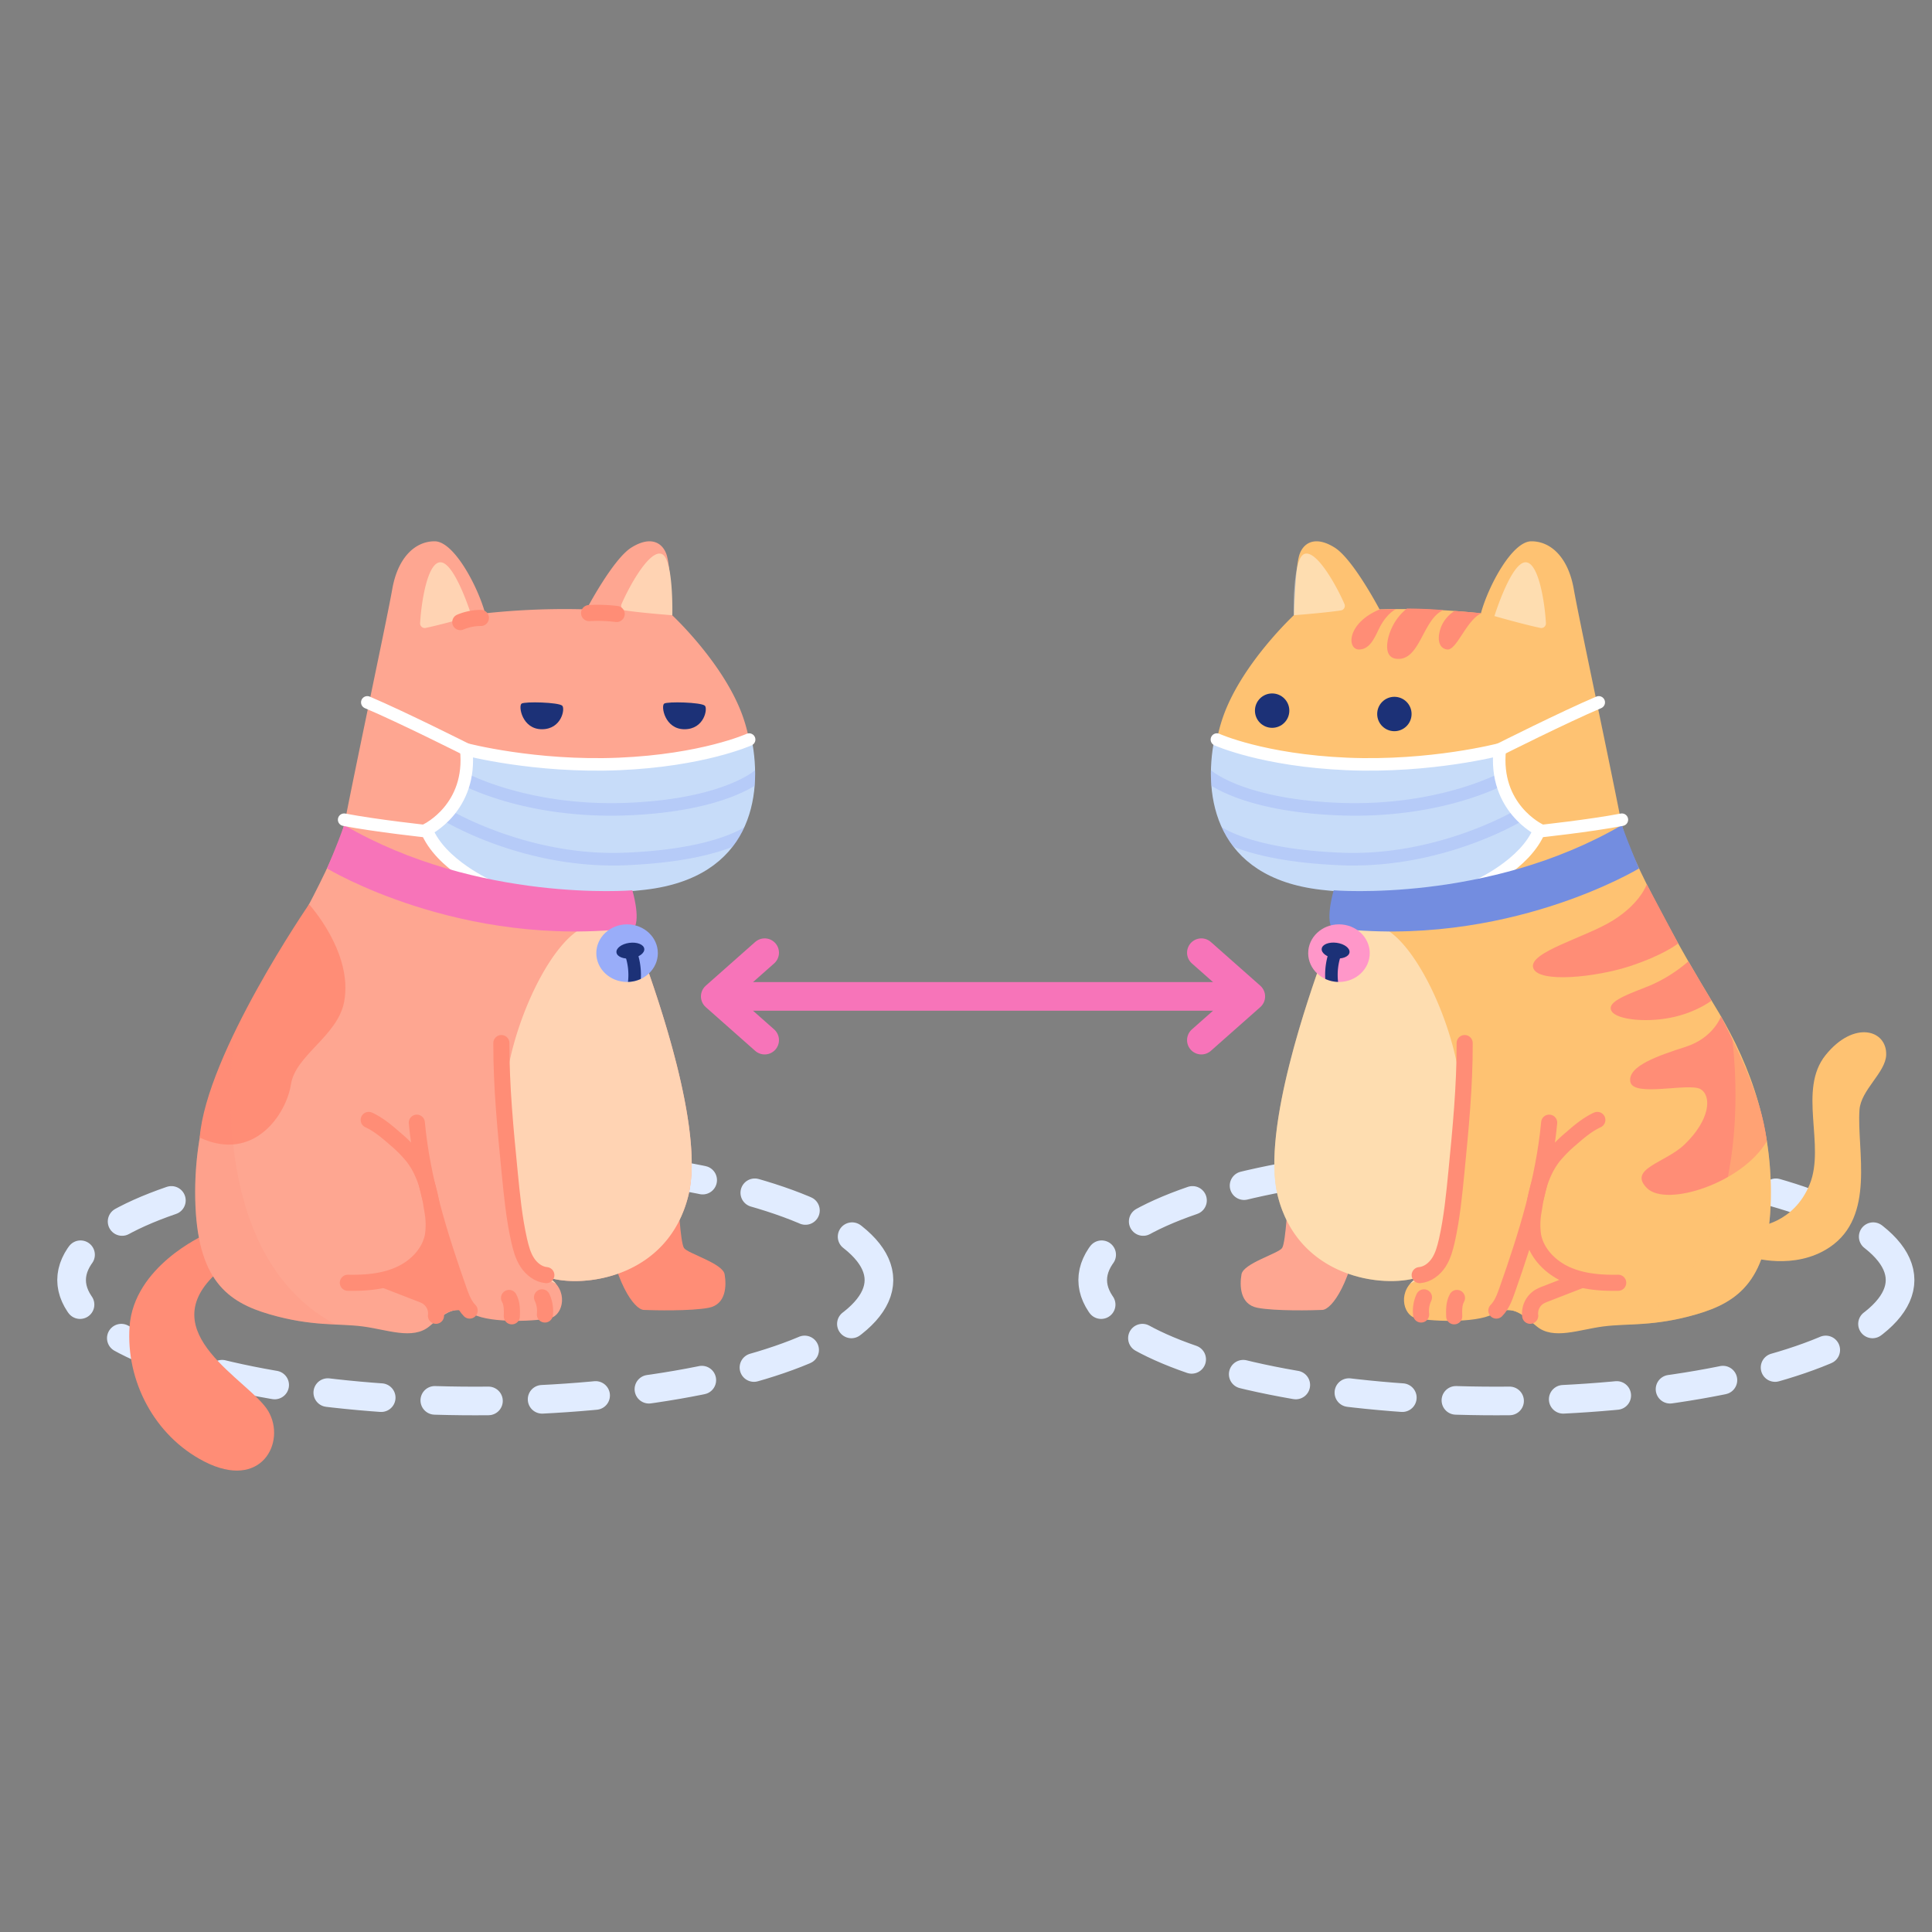 <svg xmlns="http://www.w3.org/2000/svg" viewBox="0 0 1080 1080"><rect x="0" y="0" width="1080" height="1080" fill="#808080" stroke="none"/><defs><style>.cls-1{isolation:isolate;}.cls-12,.cls-2,.cls-20,.cls-21,.cls-8{fill:none;stroke-linecap:round;}.cls-2{stroke:#e1ecff;stroke-dasharray:30 30;}.cls-2,.cls-20,.cls-8{stroke-miterlimit:10;}.cls-2,.cls-20,.cls-21{stroke-width:16px;}.cls-16,.cls-19,.cls-3{fill:#fec272;}.cls-4,.cls-7{fill:#ff8d76;}.cls-5{fill:#fea691;}.cls-6{fill:#ffd3b3;}.cls-7{opacity:0.19;}.cls-16,.cls-19,.cls-7{mix-blend-mode:multiply;}.cls-8{stroke:#ff8d76;stroke-width:9px;}.cls-9{fill:#1c3177;}.cls-10{fill:#c7dcf9;}.cls-11,.cls-14{fill:#99adf9;}.cls-11{opacity:0.36;}.cls-12{stroke:#fff;stroke-width:7px;}.cls-12,.cls-21{stroke-linejoin:round;}.cls-13{fill:#f774b9;}.cls-15{fill:#fff;opacity:0.44;}.cls-17{fill:#738de0;}.cls-18{fill:#ff97c9;}.cls-19{opacity:0.41;}.cls-20,.cls-21{stroke:#f774b9;}</style></defs><g class="cls-1"><g id="Layer_3" data-name="Layer 3"><ellipse class="cls-2" cx="265.68" cy="715.55" rx="225.66" ry="67.61"/><ellipse class="cls-2" cx="836.49" cy="715.55" rx="225.66" ry="67.61"/><path class="cls-3" d="M982.39,685.63s20.2-1.53,29.2-23.48-6.81-52.91,9-72.44,34.26-14.05,33.8,0c-.32,9.86-14.17,19.56-14.93,30.73-1.53,22.61,9.14,59.51-16.76,76.84-19.68,13.17-43.82,5.48-43.82,5.48Z"/><path class="cls-4" d="M114.2,690.4s-39.46,17.42-41.78,51.28C70.36,771.75,86.19,802.61,114.2,817c32,16.45,45.9-10.92,35.77-28.17S83.5,745,121.8,711C121.8,696.42,114.2,690.4,114.2,690.4Z"/><path class="cls-4" d="M379,668.35s1.2,26.19,3.37,29.31,21.61,8.53,22.69,14.66,1,16.82-8.89,18.74-30.88,1.44-36.27,1.2-16.58-15.38-21.5-50C367.67,669,379,668.35,379,668.35Z"/><path class="cls-5" d="M327.85,340.65s14.72-28,25-34.5,17.09-3.33,19.62,3.48,3.17,34.18,3.17,34.18,28.49,26.43,39.25,55.71,13.13,88.63-54.76,96.54S222.29,481.5,192.38,461.24c9.81-49.53,23.74-114.1,26.91-132s13-26.71,23.74-26.65,24,25.07,28.17,40.26A416.11,416.11,0,0,1,327.85,340.65Z"/><path class="cls-6" d="M263.63,344.39s-9.37-30.22-17.49-30.07c-7.3.15-10.68,22.84-11.29,34A2.58,2.58,0,0,0,238,351C247.91,348.91,263.63,344.39,263.63,344.39Z"/><path class="cls-6" d="M375.83,343.92s.77-31.88-6-34.27-17.92,17.74-22.37,28a2.59,2.59,0,0,0,2,3.59C359.51,342.72,375.83,343.92,375.83,343.92Z"/><path class="cls-5" d="M192.38,461.24c-4.82,19.47-33.55,71.22-51.12,99.71s-33.07,64.25-32.12,109.41,18,57.5,41.6,64.36,38.16,5,51.88,6.75,28.06,7.7,37.35,0,14.13-12.24,24.47-6.86,36.61,3.9,43.47,2.11,10.24-15.51-1.26-22.58c18.78,6,66.73.5,78.18-45.89,9.18-37.19-18.53-114.1-24.69-131.68-6.32-18-9.18-28-5.7-44.31C331.49,485.77,192.38,461.24,192.38,461.24Z"/><path class="cls-4" d="M243.76,683.55S242.5,710,219.5,714.35c2.95,6,23.95,2,24.9,23,3.9-2.38,8.75-8.12,20-2.74A189.09,189.09,0,0,1,243.76,683.55Z"/><path class="cls-4" d="M172.76,505.51s24.77,27,19.62,54.49c-3.58,19.18-27.22,29.75-29.75,46.21s-20.58,43.88-51,29.7C115.47,588.8,172.76,505.51,172.76,505.51Z"/><path class="cls-7" d="M130.84,579.43c-12.81,25.09-22.46,55-21.7,90.93,1,45.15,18,57.5,41.6,64.36,15.38,4.47,26.91,5.21,36.88,5.69C118.37,703.75,128.29,599.19,130.84,579.43Z"/><path class="cls-6" d="M384.83,668.25c9.18-37.19-18.53-114.1-24.69-131.68a164.24,164.24,0,0,1-5.81-19.07c-4.87-1.26-12.47-2.08-23.63-.47-23,3.32-52.25,69.48-48.5,109,3.48,36.87-.53,79,28.54,91.54a17.27,17.27,0,0,0-4.09-3.45C325.43,720.16,373.38,714.64,384.83,668.25Z"/><path class="cls-8" d="M280.27,583.08c-.08,24.13,2.27,48.2,4.63,72.21,1.25,12.76,2.5,25.57,5.3,38.08,1,4.31,2.14,8.66,4.55,12.36s6.26,6.69,10.66,7.07"/><path class="cls-8" d="M233,627.58c3,32,12.7,63,23.4,93.38,1.47,4.18,3.05,8.49,6.14,11.66"/><path class="cls-8" d="M206.12,626.05c5.44,2.51,10.09,6.43,14.6,10.38a73.7,73.7,0,0,1,10.15,10.22c6.8,8.82,9.6,20.08,11,31.12a42,42,0,0,1,.13,13c-1.81,9.71-9.55,17.56-18.54,21.63s-19.13,4.86-29,4.67"/><path class="cls-8" d="M216,715.88l19.1,7.41a21.45,21.45,0,0,1,3.61,1.66,11,11,0,0,1,5,10.57"/><path class="cls-8" d="M303,725.23a17.85,17.85,0,0,1,1.6,9.58"/><path class="cls-8" d="M284.56,725.56c1.73,3.06,1.66,6.76,1.56,10.27"/><path class="cls-9" d="M394,394.47c-2.19-1.92-20.74-2.38-22.69-1.17s.21,14.35,11.34,14.35S395.73,395.94,394,394.47Z"/><path class="cls-9" d="M314.27,394.47c-2.19-1.92-20.73-2.38-22.68-1.17s.21,14.35,11.34,14.35S316,395.94,314.27,394.47Z"/><path class="cls-8" d="M344.71,343.22a86.15,86.15,0,0,0-15.4-.5"/><path class="cls-8" d="M268.82,345.43a29.92,29.92,0,0,0-11.51,2.33"/><path class="cls-10" d="M420.21,413.42h0S394,425.26,346.29,427.27,259.52,419,259.52,419c3.57,33.23-22.55,45.62-22.55,45.62,11,16.61,35.86,28.07,35.86,28.07l4.37,1.2c26.17,4.86,55,6.8,83.43,3.49C419.93,490.49,426.48,445,420.21,413.42Z"/><path class="cls-11" d="M422.1,430.56l-.09.07c-.17.16-18.16,16.06-71.61,18.17-54,2.12-88.5-16.08-88.92-16.31a3.53,3.53,0,0,0-2.12-.38,45.15,45.15,0,0,1-1.37,6.44l.15.1c1.38.74,32.55,17.32,83.29,17.32,3,0,6.1-.06,9.24-.18,41.32-1.62,62.48-11.19,71.18-16.51C422.08,436.36,422.16,433.44,422.1,430.56Z"/><path class="cls-11" d="M416.07,462.43c-5.89,3.63-24.53,12.57-67,14.24-54.09,2.13-97.55-23.93-98-24.19l0,0a45.71,45.71,0,0,1-4.54,5.16,3.34,3.34,0,0,0,.92.83c1.77,1.08,42.18,25.35,95.17,25.35,2.22,0,4.47,0,6.73-.13,30.32-1.19,49.13-6,60.16-10.29A55.26,55.26,0,0,0,416.07,462.43Z"/><path class="cls-12" d="M418.77,413.42h0S393,425.07,346,427.05s-85.39-8.12-85.39-8.12c3.52,32.7-22.18,44.9-22.18,44.9,7.7,19.63,35.29,31.71,35.29,31.71"/><path class="cls-13" d="M353.49,497.69s-86.09,7.23-161.11-36.45c-4.06,11.72-9.6,24.21-9.6,24.21s74.62,45.29,171.8,33.21C358.07,512.9,353.49,497.69,353.49,497.69Z"/><ellipse class="cls-14" cx="350.54" cy="532.82" rx="17.2" ry="16.1"/><ellipse class="cls-9" cx="352.39" cy="531.38" rx="7.84" ry="4.37" transform="translate(-67.95 51.95) rotate(-7.69)"/><path class="cls-9" d="M349.18,533.33a33.6,33.6,0,0,1,1.87,15.56,18,18,0,0,0,7.17-1.68,39.79,39.79,0,0,0-2.63-16.69Z"/><path class="cls-12" d="M260.63,418.93s-35.56-17.91-55.31-26.3"/><path class="cls-12" d="M238.82,464.71s-28.2-3-46.44-6.49"/><path class="cls-5" d="M720.06,668.35s-1.2,26.19-3.36,29.31-21.61,8.53-22.69,14.66-1,16.82,8.89,18.74,30.87,1.44,36.27,1.2,16.57-15.38,21.49-50C731.35,669,720.06,668.35,720.06,668.35Z"/><path class="cls-3" d="M771.17,340.65s-14.72-28-25-34.5-17.1-3.33-19.63,3.48-3.16,34.18-3.16,34.18-28.49,26.43-39.25,55.71S671,488.15,738.89,496.06s137.84-14.56,167.75-34.82c-9.81-49.53-23.74-114.1-26.9-132s-13-26.71-23.74-26.65-24.06,25.07-28.17,40.26A416.27,416.27,0,0,0,771.17,340.65Z"/><path class="cls-15" d="M835.39,344.39s9.37-30.22,17.5-30.07c7.29.15,10.68,22.84,11.29,34A2.59,2.59,0,0,1,861,351C851.12,348.91,835.39,344.39,835.39,344.39Z"/><path class="cls-15" d="M723.19,343.92s-.76-31.88,6-34.27,17.92,17.74,22.37,28a2.6,2.6,0,0,1-2,3.59C739.51,342.72,723.19,343.92,723.19,343.92Z"/><path class="cls-3" d="M906.64,461.24c4.83,19.47,33.55,71.22,51.12,99.71s33.08,64.25,32.13,109.41-18,57.5-41.6,64.36-38.17,5-51.88,6.75-28.07,7.7-37.35,0-14.14-12.24-24.48-6.86-36.61,3.9-43.47,2.11-10.23-15.51,1.27-22.58c-18.78,6-66.73.5-78.18-45.89-9.18-37.19,18.53-114.1,24.69-131.68,6.31-18,9.17-28,5.69-44.31C767.53,485.77,906.64,461.24,906.64,461.24Z"/><path class="cls-16" d="M855.26,683.55s1.27,26.48,24.27,30.8c-3,6-23.95,2-24.9,23-3.91-2.38-8.76-8.12-20-2.74A188.7,188.7,0,0,0,855.26,683.55Z"/><path class="cls-15" d="M714.2,668.25c-9.18-37.19,18.53-114.1,24.69-131.68a166,166,0,0,0,5.8-19.07c4.87-1.26,12.47-2.08,23.63-.47,23,3.32,52.25,69.48,48.51,109-3.49,36.87.53,79-28.55,91.54a17.53,17.53,0,0,1,4.1-3.45C773.6,720.16,725.65,714.64,714.2,668.25Z"/><path class="cls-8" d="M818.76,583.08c.08,24.13-2.28,48.2-4.63,72.21-1.25,12.76-2.51,25.57-5.3,38.08-1,4.31-2.14,8.66-4.55,12.36s-6.26,6.69-10.66,7.07"/><path class="cls-8" d="M866,627.58c-3,32-12.69,63-23.4,93.38-1.47,4.18-3,8.49-6.13,11.66"/><path class="cls-8" d="M892.91,626.05c-5.45,2.51-10.1,6.43-14.61,10.38a74.26,74.26,0,0,0-10.15,10.22c-6.79,8.82-9.59,20.08-11,31.12a42.26,42.26,0,0,0-.13,13c1.81,9.71,9.55,17.56,18.55,21.63s19.12,4.86,29,4.67"/><path class="cls-8" d="M883.06,715.88,864,723.29a21.82,21.82,0,0,0-3.61,1.66,11,11,0,0,0-5,10.57"/><path class="cls-8" d="M796,725.23a17.85,17.85,0,0,0-1.59,9.58"/><path class="cls-8" d="M814.46,725.56c-1.72,3.06-1.66,6.76-1.55,10.27"/><path class="cls-10" d="M678.81,413.42h0s26.19,11.84,73.92,13.85S839.51,419,839.51,419c-3.57,33.23,22.54,45.62,22.54,45.62-11,16.61-35.86,28.07-35.86,28.07l-4.36,1.2c-26.17,4.86-55,6.8-83.44,3.49C679.1,490.49,672.54,445,678.81,413.42Z"/><path class="cls-11" d="M676.92,430.56l.09.07c.18.16,18.16,16.06,71.61,18.17,54,2.12,88.5-16.08,88.93-16.31a3.5,3.5,0,0,1,2.11-.38,45.15,45.15,0,0,0,1.37,6.44s-.09.07-.15.1c-1.37.74-32.55,17.32-83.28,17.32q-4.53,0-9.25-.18c-41.32-1.62-62.48-11.19-71.18-16.51C676.94,436.36,676.86,433.44,676.92,430.56Z"/><path class="cls-11" d="M683,462.43c5.89,3.63,24.53,12.57,67,14.24,54.09,2.13,97.54-23.93,98-24.19,0,0,0,0,0,0a45.71,45.71,0,0,0,4.54,5.16,3.34,3.34,0,0,1-.92.83c-1.76,1.08-42.17,25.35-95.16,25.35-2.23,0-4.47,0-6.74-.13-30.32-1.19-49.12-6-60.15-10.29A54.84,54.84,0,0,1,683,462.43Z"/><path class="cls-12" d="M680.26,413.42h0S706,425.07,753,427.05s85.39-8.12,85.39-8.12c-3.51,32.7,22.19,44.9,22.19,44.9-7.7,19.63-35.29,31.71-35.29,31.71"/><path class="cls-17" d="M745.54,497.69s86.09,7.23,161.1-36.45c4.06,11.72,9.6,24.21,9.6,24.21s-74.62,45.29-171.8,33.21C741,512.9,745.54,497.69,745.54,497.69Z"/><ellipse class="cls-18" cx="748.49" cy="532.82" rx="17.2" ry="16.1"/><ellipse class="cls-9" cx="746.64" cy="531.38" rx="4.37" ry="7.84" transform="translate(120.1 1200.18) rotate(-82.31)"/><path class="cls-9" d="M749.85,533.33A33.6,33.6,0,0,0,748,548.89a17.93,17.93,0,0,1-7.17-1.68,39.6,39.6,0,0,1,2.63-16.69Z"/><path class="cls-12" d="M838.39,418.93S874,401,893.71,392.63"/><path class="cls-12" d="M860.2,464.71s28.21-3,46.44-6.49"/><circle class="cls-9" cx="711.13" cy="397.25" r="9.61"/><circle class="cls-9" cx="779.47" cy="399.13" r="9.61"/><path class="cls-4" d="M920.54,494.3s-3.34,10.46-18.71,20.11S854.42,532.2,857.05,541s35.39,5.29,54.36-1,26.71-12.62,26.71-12.62Z"/><path class="cls-4" d="M943.8,537.41A82.07,82.07,0,0,1,922,551.07c-12.07,4.83-23.7,8.78-21.29,13.83s18.88,6.81,33.15,4,22.87-9.55,22.87-9.55Z"/><path class="cls-4" d="M962.06,568.15s-4.18,12-19.69,17-32.66,10.83-31,19.61,32.92.29,39.26,4.09,5.38,17.25-9.11,31.05c-10.73,10.21-31.68,13.44-20.85,24.27s53.34-2.85,67-26.23C984.59,612.1,969.61,583.11,962.06,568.15Z"/><path class="cls-4" d="M786.47,340.18a29.74,29.74,0,0,0-8.56,11.06c-2.26,4.76-5.23,16,2.53,17,13.39,1.7,14.69-22,26.33-27.16C797.63,340.18,786.47,340.18,786.47,340.18Z"/><path class="cls-4" d="M813.13,341.53a19.15,19.15,0,0,0-7.15,8c-2.78,6.29-2.31,12.88,3,13.53s10.79-16.62,19.22-20.27C819.9,342,813.13,341.53,813.13,341.53Z"/><path class="cls-4" d="M780.44,340.51s-4.54,1.66-8.85,9.56c-2.55,4.67-5.13,13.06-11.93,13s-6.83-14.7,11.51-22.39C773.49,340.58,780.44,340.51,780.44,340.51Z"/><path class="cls-19" d="M968.19,579.43c12.81,25.09,22.45,55,21.7,90.93-.95,45.15-18,57.5-41.6,64.36-15.39,4.47-26.92,5.21-36.88,5.69C980.65,703.75,970.73,599.19,968.19,579.43Z"/><line class="cls-20" x1="412.54" y1="557" x2="682.95" y2="557"/><polyline class="cls-21" points="427.45 581.44 399.83 557 427.45 532.56"/><polyline class="cls-21" points="671.57 581.44 699.2 557 671.57 532.56"/></g></g></svg>